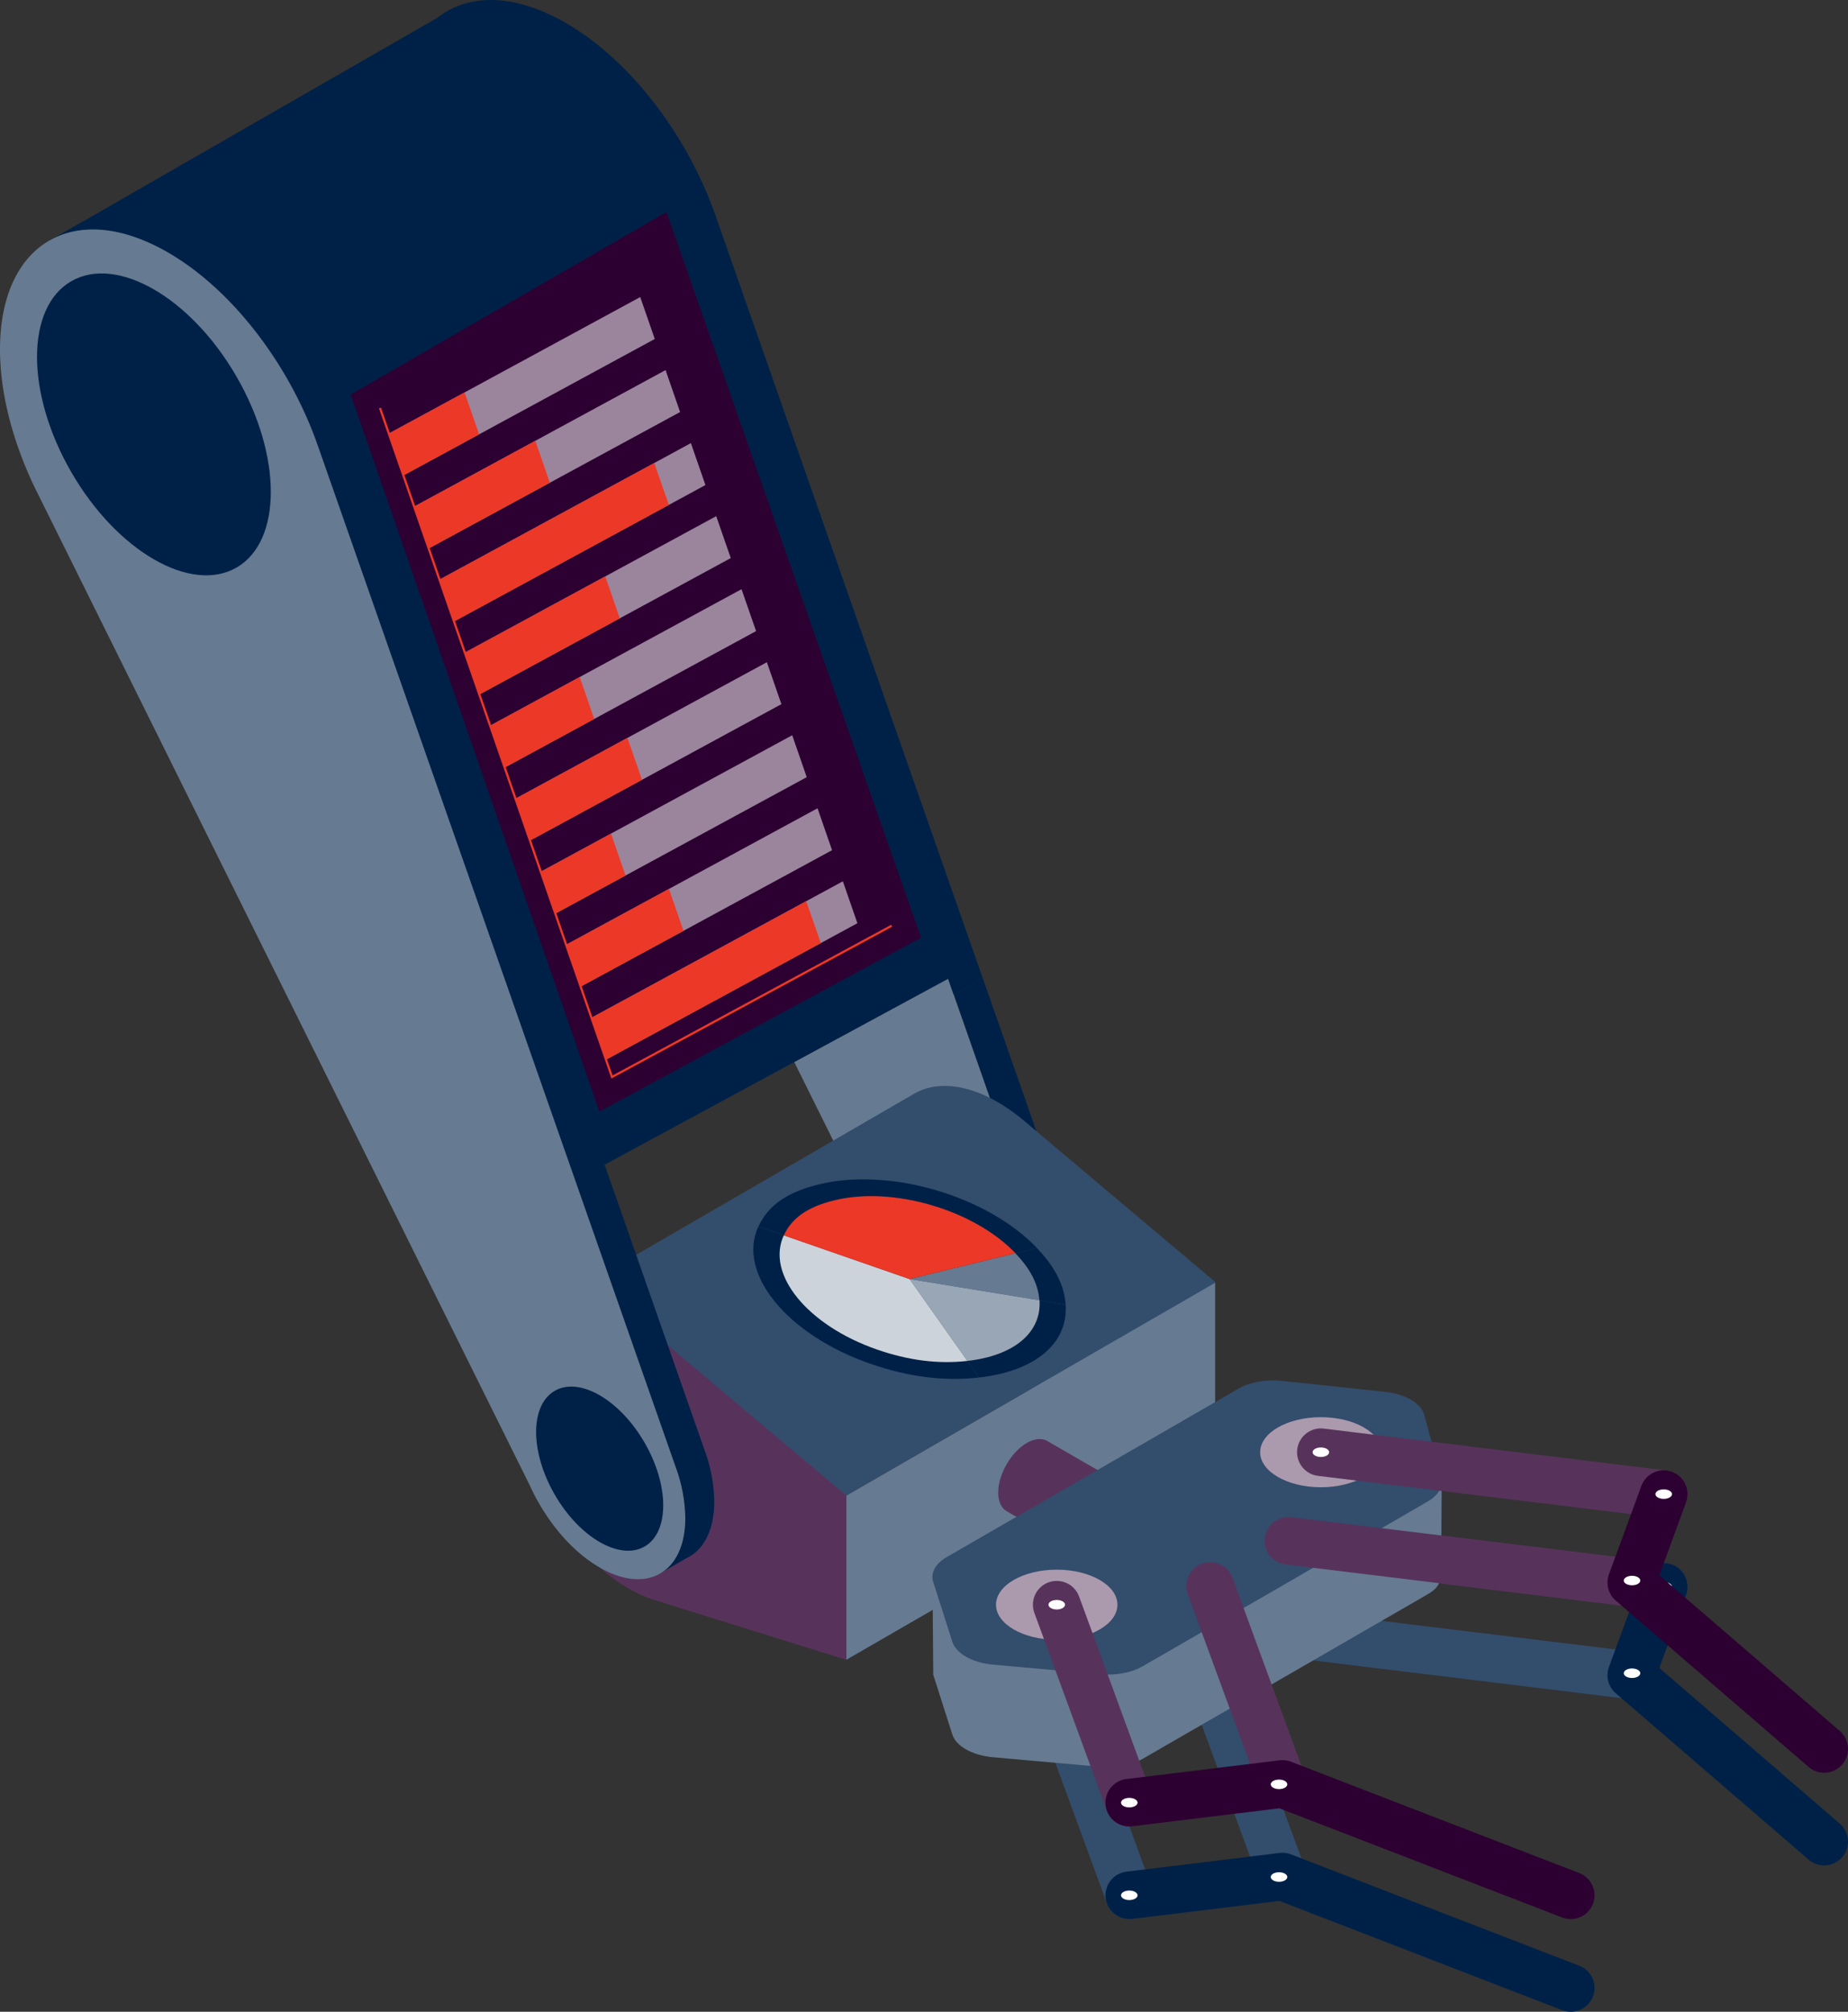 <svg xmlns="http://www.w3.org/2000/svg" viewBox="0 0 768.75 836.91"><rect x="0" y="0" width="768.75" height="836.91" fill="#333333" stroke="none"/><defs><style>.cls-1{fill:#ab99ad;}.cls-14,.cls-16,.cls-2,.cls-3,.cls-5{fill:none;}.cls-2{stroke:#334d6c;}.cls-14,.cls-2,.cls-3,.cls-5{stroke-linecap:round;stroke-linejoin:round;stroke-width:19.81px;}.cls-3{stroke:#57335b;}.cls-4{fill:#fff;}.cls-5{stroke:#002147;}.cls-6{fill:#002147;}.cls-7{fill:#667a91;}.cls-8{fill:#334d6c;}.cls-9{fill:#57335b;}.cls-10{fill:#99a6b5;}.cls-11{fill:#ccd3da;}.cls-12{fill:#ec3826;}.cls-13{fill:#2d0032;}.cls-14{stroke:#2d0032;}.cls-15{fill:#9a859d;}.cls-16{stroke:#ec3826;stroke-miterlimit:10;stroke-width:0.92px;}</style></defs><g id="Layer_2" data-name="Layer 2"><g id="not_layered" data-name="not layered"><ellipse class="cls-1" cx="549.47" cy="642.69" rx="25.26" ry="14.58"/><line class="cls-2" x1="535.97" y1="679.53" x2="678.58" y2="696.96"/><line class="cls-3" x1="549.47" y1="642.69" x2="692.09" y2="660.12"/><ellipse class="cls-4" cx="549.47" cy="642.69" rx="3.44" ry="1.98"/><polyline class="cls-5" points="692.09 660.12 678.6 696.91 758.84 766.13"/><ellipse class="cls-4" cx="692.09" cy="660.12" rx="3.44" ry="1.98"/><ellipse class="cls-4" cx="678.91" cy="696.08" rx="3.44" ry="1.98"/><path class="cls-6" d="M446.47,514.45h0a64.28,64.28,0,0,1,4.13,21.61c0,9.94-3.06,17.29-8.14,21.46-.28.23-.57.43-.86.64v0l-.11.06a16.71,16.71,0,0,1-2.72,1.57l-11.49,6.66,6.57-9.23c3.78-12.1-16.32-81.31-15.06-80.43l-22-62.89a100.3,100.3,0,0,0,11.9-7.37Z"/><path class="cls-7" d="M376.53,534.81c-.93-1.72-1.79-3.48-2.6-5.25L330.4,441.82l64-34.66,40,114.21h0A64.37,64.37,0,0,1,438.53,543c0,22.71-15.94,31.92-35.61,20.56-10.46-6-19.87-16.67-26.38-28.72h0Z"/><ellipse class="cls-6" cx="402.92" cy="522.42" rx="21.59" ry="37.39" transform="matrix(0.87, -0.5, 0.5, 0.87, -207.23, 271.45)"/><path class="cls-8" d="M230,542.08l150-86.91h0c8.91-5.28,21.28-4.6,35,3.3a76.2,76.2,0,0,1,11.16,7.93v0l79.4,66.94v68.27L429,577.78l-76.95,44.43-9.86-5.7c-7.68,3.31-24.07,10.29-24.35,9.65-.37-.84-42.77-41.85-42.77-41.85l-48.59-40.22Z"/><polygon class="cls-7" points="352.08 690.48 505.45 601.93 505.45 533.67 352.08 622.21 352.08 690.48"/><path class="cls-9" d="M261.52,547.35a76.5,76.5,0,0,1,11.16,7.94v0l79.4,66.94v68.27l-79.24-24.69v0a54.22,54.22,0,0,1-11.32-5c-27.12-15.66-49.11-53.74-49.11-85.06S234.4,531.7,261.52,547.35Z"/><path class="cls-6" d="M378.38,532.11l64.93,10.63c-.55-8-4.41-15.65-12-23.55Z"/><path class="cls-6" d="M378.38,532.11l28.91,40.95c23.38-2.65,37.13-14.22,36-30.32Z"/><path class="cls-6" d="M378.38,532.11l-62.91-21.9c-9,19.46,11.8,45,46.54,57.12,15.77,5.49,30.69,7.38,45.28,5.73Z"/><path class="cls-6" d="M378.38,532.11l53-12.92c-20.8-21.77-61.38-33.63-90.63-26.5-13.29,3.24-21.14,8.69-25.24,17.52Z"/><path class="cls-7" d="M378.37,532.1l54,8.85c-.46-6.69-3.68-13-10-19.59Z"/><path class="cls-10" d="M378.37,532.1l24.06,34.06c19.44-2.2,30.87-11.82,30-25.21Z"/><path class="cls-11" d="M378.37,532.1l-52.32-18.2c-7.51,16.18,9.82,37.45,38.71,47.5,13.12,4.57,25.53,6.14,37.67,4.76Z"/><path class="cls-12" d="M378.37,532.1l44.06-10.74c-17.3-18.1-51.06-28-75.39-22-11,2.69-17.57,7.23-21,14.58Z"/><path class="cls-9" d="M415.24,620.94c0-7.61,5.34-16.87,11.93-20.68,3.06-1.76,5.85-2,8-1.06v0l.18.11.56.32,32.26,18.63-8.68,11.68-8.06,17.6-32.66-18.85h0C416.58,627.43,415.24,624.75,415.24,620.94Z"/><ellipse class="cls-13" cx="459.46" cy="632.7" rx="16.88" ry="9.75" transform="translate(-318.21 714.25) rotate(-60)"/><line class="cls-2" x1="503.41" y1="698.33" x2="533.59" y2="780.67"/><line class="cls-2" x1="439.59" y1="706.13" x2="469.77" y2="788.47"/><ellipse class="cls-4" cx="439.59" cy="706.13" rx="3.44" ry="1.98"/><polyline class="cls-5" points="469.77 788.47 533.5 780.68 653.4 827.01"/><ellipse class="cls-4" cx="469.77" cy="788.47" rx="3.44" ry="1.98"/><ellipse class="cls-4" cx="532.06" cy="780.86" rx="3.44" ry="1.98"/><path class="cls-7" d="M396.17,721.59l-7.95-24.88-.32-41,66.63-4.38,60.74-35.07c4.69-2.7,11.38-3.91,17.9-3.21l43.09,4.59c8.42.89,23.48-1.23,23.48-1.23l-.23,36.87c.23,4.57-1.12,7.39-5.67,10l-59.29,34.24-59.3,34.23c-4.55,2.63-11,3.84-17.34,3.27l-45-4C404.43,730.21,397.72,726.45,396.17,721.59Z"/><path class="cls-8" d="M396.17,683l-7.95-24.88c-1.2-3.76.88-7.62,5.57-10.33l60.74-35.07,60.74-35.07c4.69-2.7,11.38-3.9,17.9-3.21l43.09,4.59c8.42.9,14.93,4.77,16.25,9.65l7,26c1,3.66-1.12,7.38-5.67,10L534.55,659l-59.3,34.24c-4.55,2.62-11,3.83-17.34,3.26l-45-4C404.43,691.66,397.72,687.9,396.17,683Z"/><ellipse class="cls-1" cx="439.59" cy="667.58" rx="25.26" ry="14.58"/><line class="cls-3" x1="503.41" y1="659.79" x2="533.59" y2="742.13"/><line class="cls-3" x1="439.59" y1="667.58" x2="469.77" y2="749.92"/><ellipse class="cls-4" cx="439.59" cy="667.58" rx="3.44" ry="1.98"/><polyline class="cls-14" points="469.77 749.92 533.5 742.14 653.4 788.46"/><ellipse class="cls-4" cx="469.77" cy="749.92" rx="3.44" ry="1.98"/><ellipse class="cls-4" cx="532.06" cy="742.31" rx="3.44" ry="1.98"/><ellipse class="cls-1" cx="549.47" cy="604.14" rx="25.26" ry="14.58"/><line class="cls-3" x1="535.97" y1="640.99" x2="678.58" y2="658.41"/><line class="cls-3" x1="549.47" y1="604.14" x2="692.09" y2="621.57"/><ellipse class="cls-4" cx="549.47" cy="604.14" rx="3.44" ry="1.98"/><polyline class="cls-14" points="692.09 621.57 678.6 658.36 758.84 727.58"/><ellipse class="cls-4" cx="692.09" cy="621.57" rx="3.44" ry="1.98"/><ellipse class="cls-4" cx="678.91" cy="657.53" rx="3.44" ry="1.98"/><path class="cls-6" d="M12.07,138.42c0-16.1,4.08-28.73,11.12-37.25l-2.7-1.07L31.6,93.76q1.29-.8,2.64-1.47h0L181.91,7.42h0c12.81-10.18,32-10.27,53.46,2.12,27.34,15.78,51,47.59,62.46,80.64h0L408.67,406.56a100.3,100.3,0,0,1-11.9,7.37l-2.37-6.77L251.51,484.54,293,603h0a64.37,64.37,0,0,1,4.13,21.61c0,10-3.06,17.3-8.14,21.47-.28.23-.57.43-.85.64h0l-.11.07a16.71,16.71,0,0,1-2.72,1.57L273.83,655l-1.11-5.47a37,37,0,0,1-11.2-4.37c-10.45-6-19.86-16.68-26.37-28.73h0c-.93-1.72-1.8-3.48-2.61-5.25L28.35,199.58h0C18.19,179.7,12.07,158.12,12.07,138.42Z"/><polygon class="cls-13" points="145.86 164.14 249.32 462.45 383.15 390.08 277.24 88.2 145.86 164.14"/><polygon class="cls-15" points="246.03 423.4 252.08 440.85 356.67 384.07 350.62 366.63 246.03 423.4"/><polygon class="cls-15" points="235.5 393.02 241.54 410.46 346.13 353.69 340.08 336.25 235.5 393.02"/><polygon class="cls-15" points="224.96 362.64 231.01 380.08 335.59 323.31 329.55 305.87 224.96 362.64"/><polygon class="cls-15" points="214.42 332.26 220.47 349.7 325.06 292.93 319.01 275.49 214.42 332.26"/><polygon class="cls-15" points="203.89 301.88 209.94 319.32 314.52 262.55 308.47 245.11 203.89 301.88"/><polygon class="cls-15" points="193.35 271.5 199.4 288.94 303.99 232.17 297.94 214.73 193.35 271.5"/><polygon class="cls-15" points="182.81 241.12 188.86 258.56 293.45 201.79 287.4 184.34 182.81 241.12"/><polygon class="cls-15" points="172.28 210.74 178.33 228.18 282.91 171.41 276.87 153.96 172.28 210.74"/><polygon class="cls-15" points="161.74 180.36 167.79 197.8 272.38 141.02 266.33 123.58 161.74 180.36"/><polygon class="cls-12" points="246.03 423.4 252.08 440.85 341.44 392.34 335.39 374.9 246.03 423.4"/><polygon class="cls-12" points="235.5 393.02 241.54 410.46 284.32 387.25 278.27 369.8 235.5 393.02"/><polygon class="cls-12" points="224.96 362.64 231.01 380.08 260.22 364.23 254.17 346.79 224.96 362.64"/><polygon class="cls-12" points="214.42 332.26 220.47 349.7 267.06 324.41 261.01 306.97 214.42 332.26"/><polygon class="cls-12" points="203.89 301.88 209.94 319.32 247.19 299.1 241.14 281.66 203.89 301.88"/><polygon class="cls-12" points="193.35 271.5 199.4 288.94 257.82 257.23 251.78 239.78 193.35 271.5"/><polygon class="cls-12" points="182.81 241.12 188.86 258.56 278.23 210.05 272.18 192.61 182.81 241.12"/><polygon class="cls-12" points="172.28 210.74 178.33 228.18 228.72 200.82 222.68 183.38 172.28 210.74"/><polygon class="cls-12" points="161.74 180.36 167.79 197.8 199.3 180.69 193.25 163.25 161.74 180.36"/><polyline class="cls-16" points="370.94 385.12 254.59 448.04 158.07 169.73"/><path class="cls-7" d="M16.28,206.5h0C6.13,186.62,0,165,0,145.33,0,100.79,31.27,82.74,69.84,105c27.34,15.79,51,47.6,62.46,80.65h0L280.94,609.93h0a64.33,64.33,0,0,1,4.13,21.61c0,22.71-15.94,31.92-35.61,20.56-10.46-6-19.86-16.67-26.38-28.72h0c-.93-1.72-1.79-3.48-2.6-5.25Z"/><ellipse class="cls-6" cx="249.46" cy="610.98" rx="21.59" ry="37.39" transform="translate(-272.07 206.59) rotate(-30)"/><ellipse class="cls-6" cx="64.03" cy="176.55" rx="39.7" ry="68.77" transform="translate(-79.7 55.67) rotate(-30)"/></g></g></svg>
